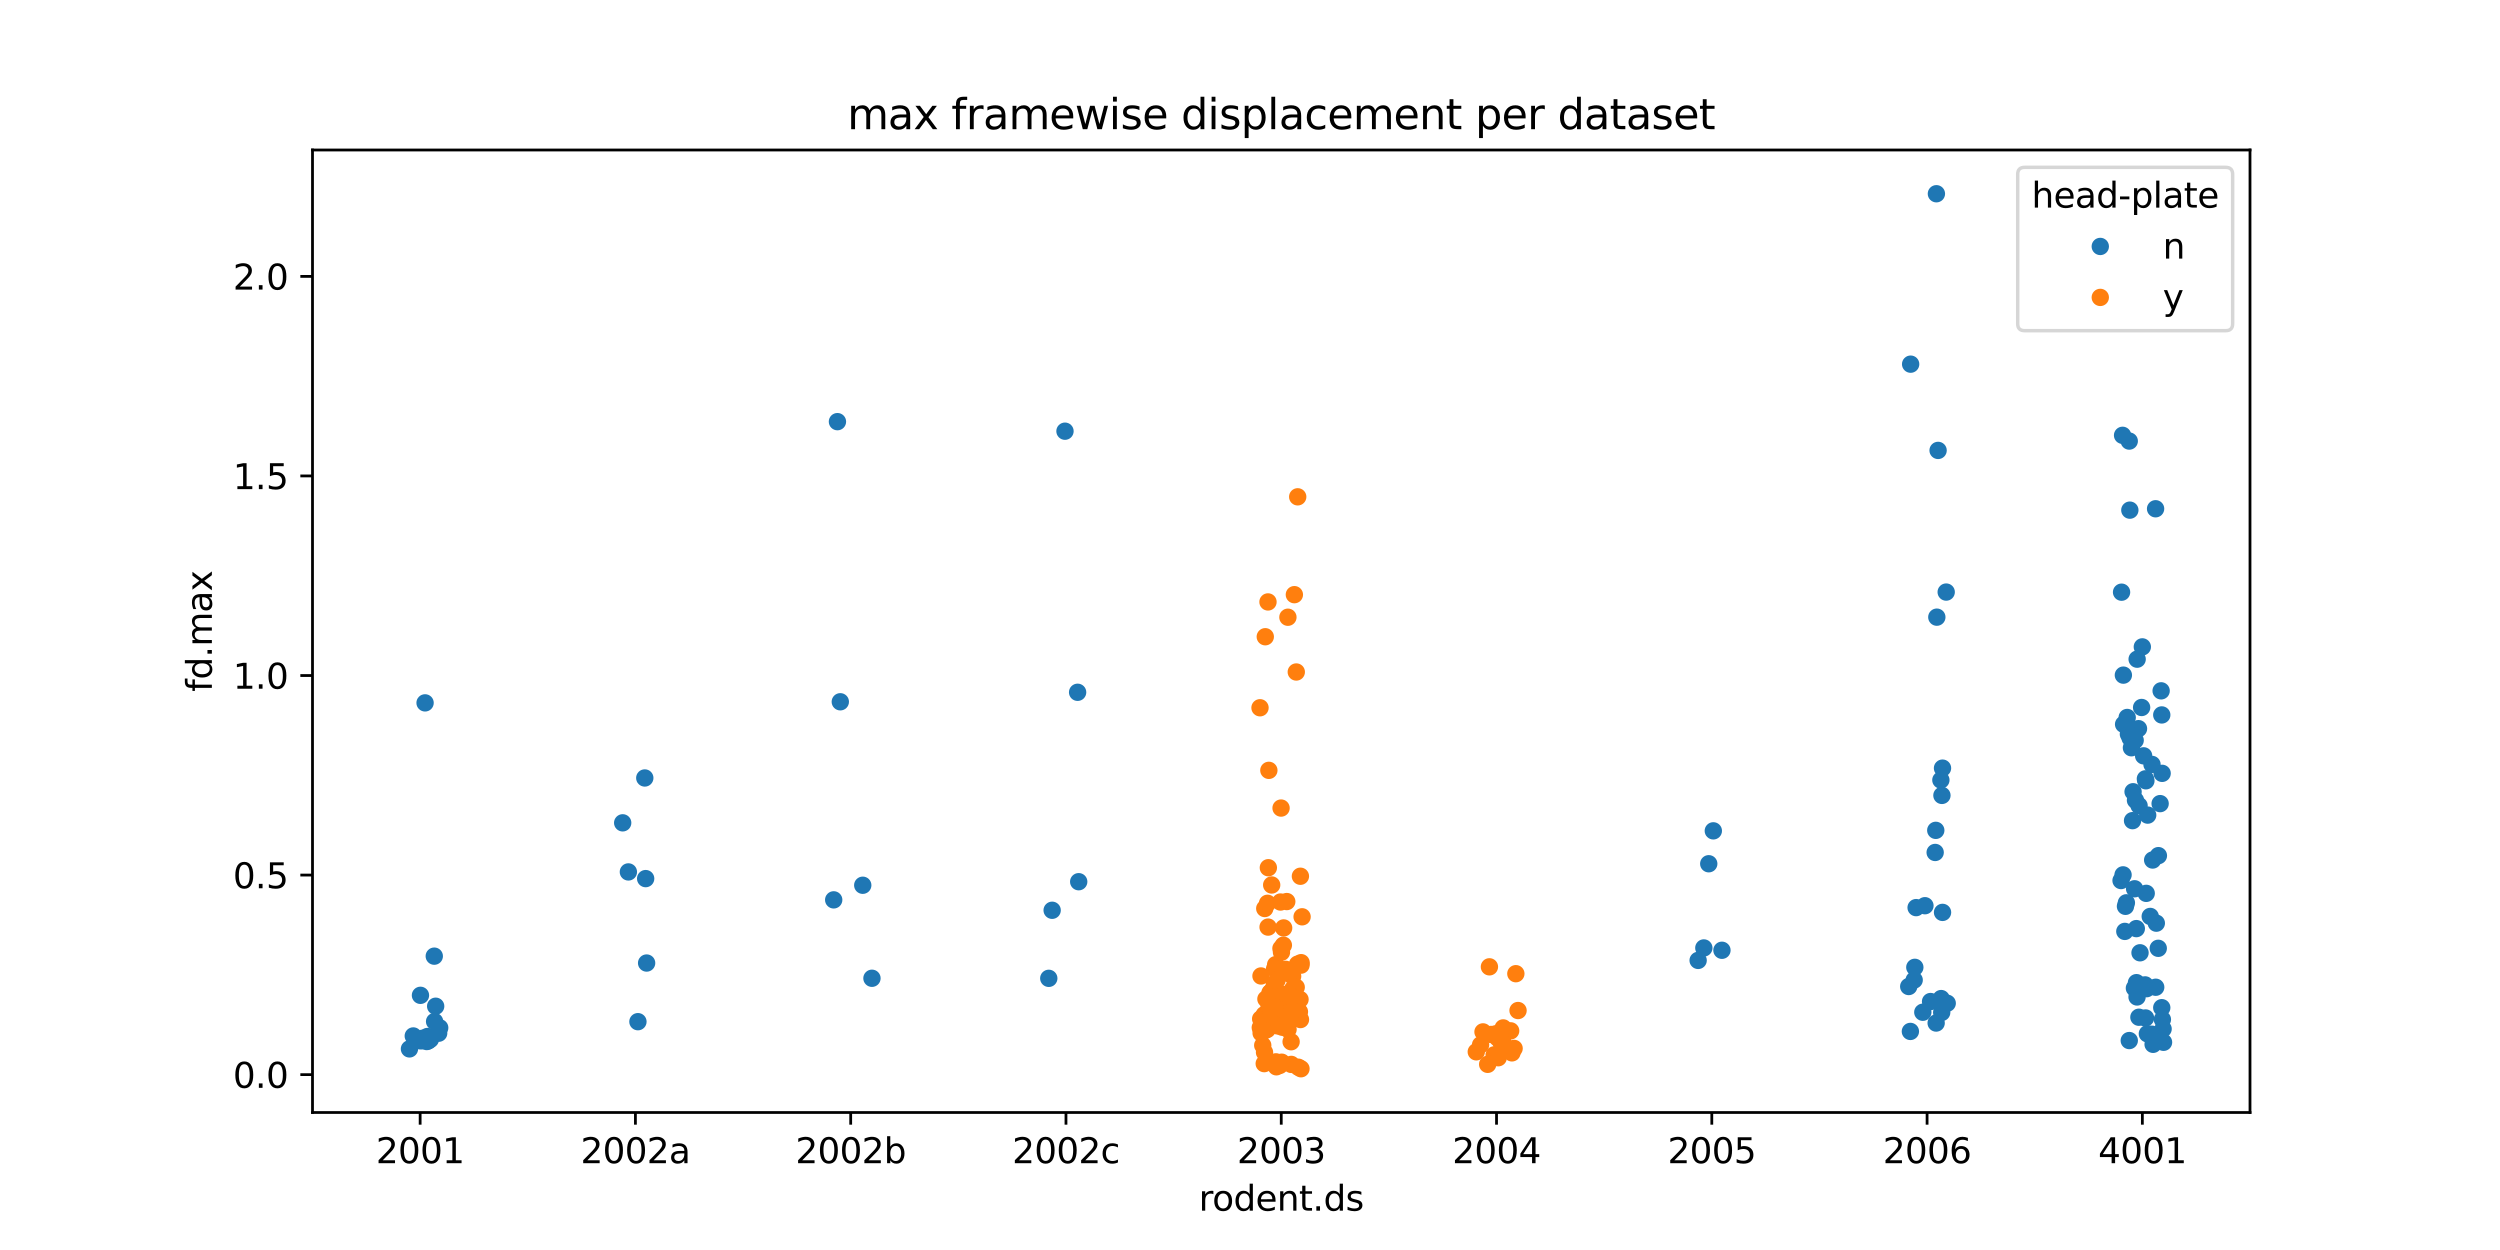 <?xml version="1.0" encoding="utf-8" standalone="no"?>
<!DOCTYPE svg PUBLIC "-//W3C//DTD SVG 1.1//EN"
  "http://www.w3.org/Graphics/SVG/1.1/DTD/svg11.dtd">
<svg xmlns:xlink="http://www.w3.org/1999/xlink" width="720pt" height="360pt" viewBox="0 0 720 360" xmlns="http://www.w3.org/2000/svg" version="1.1">
 <defs>
  <style type="text/css">*{stroke-linejoin: round; stroke-linecap: butt}</style>
 </defs>
 <g id="figure_1">
  <g id="patch_1">
   <path d="M 0 360 
L 720 360 
L 720 0 
L 0 0 
z
" style="fill: #ffffff"/>
  </g>
  <g id="axes_1">
   <g id="patch_2">
    <path d="M 90 320.4 
L 648 320.4 
L 648 43.2 
L 90 43.2 
z
" style="fill: #ffffff"/>
   </g>
   <g id="matplotlib.axis_1">
    <g id="xtick_1">
     <g id="line2d_1">
      <defs>
       <path id="m0fae3b06b8" d="M 0 0 
L 0 3.5 
" style="stroke: #000000; stroke-width: 0.8"/>
      </defs>
      <g>
       <use xlink:href="#m0fae3b06b8" x="121" y="320.4" style="stroke: #000000; stroke-width: 0.8"/>
      </g>
     </g>
     <g id="text_1">
      <!-- 2001 -->
      <g transform="translate(108.275 334.998) scale(0.1 -0.1)">
       <defs>
        <path id="DejaVuSans-32" d="M 1228 531 
L 3431 531 
L 3431 0 
L 469 0 
L 469 531 
Q 828 903 1448 1529 
Q 2069 2156 2228 2338 
Q 2531 2678 2651 2914 
Q 2772 3150 2772 3378 
Q 2772 3750 2511 3984 
Q 2250 4219 1831 4219 
Q 1534 4219 1204 4116 
Q 875 4013 500 3803 
L 500 4441 
Q 881 4594 1212 4672 
Q 1544 4750 1819 4750 
Q 2544 4750 2975 4387 
Q 3406 4025 3406 3419 
Q 3406 3131 3298 2873 
Q 3191 2616 2906 2266 
Q 2828 2175 2409 1742 
Q 1991 1309 1228 531 
z
" transform="scale(0.016)"/>
        <path id="DejaVuSans-30" d="M 2034 4250 
Q 1547 4250 1301 3770 
Q 1056 3291 1056 2328 
Q 1056 1369 1301 889 
Q 1547 409 2034 409 
Q 2525 409 2770 889 
Q 3016 1369 3016 2328 
Q 3016 3291 2770 3770 
Q 2525 4250 2034 4250 
z
M 2034 4750 
Q 2819 4750 3233 4129 
Q 3647 3509 3647 2328 
Q 3647 1150 3233 529 
Q 2819 -91 2034 -91 
Q 1250 -91 836 529 
Q 422 1150 422 2328 
Q 422 3509 836 4129 
Q 1250 4750 2034 4750 
z
" transform="scale(0.016)"/>
        <path id="DejaVuSans-31" d="M 794 531 
L 1825 531 
L 1825 4091 
L 703 3866 
L 703 4441 
L 1819 4666 
L 2450 4666 
L 2450 531 
L 3481 531 
L 3481 0 
L 794 0 
L 794 531 
z
" transform="scale(0.016)"/>
       </defs>
       <use xlink:href="#DejaVuSans-32"/>
       <use xlink:href="#DejaVuSans-30" transform="translate(63.623 0)"/>
       <use xlink:href="#DejaVuSans-30" transform="translate(127.246 0)"/>
       <use xlink:href="#DejaVuSans-31" transform="translate(190.869 0)"/>
      </g>
     </g>
    </g>
    <g id="xtick_2">
     <g id="line2d_2">
      <g>
       <use xlink:href="#m0fae3b06b8" x="183" y="320.4" style="stroke: #000000; stroke-width: 0.8"/>
      </g>
     </g>
     <g id="text_2">
      <!-- 2002a -->
      <g transform="translate(167.211 334.998) scale(0.1 -0.1)">
       <defs>
        <path id="DejaVuSans-61" d="M 2194 1759 
Q 1497 1759 1228 1600 
Q 959 1441 959 1056 
Q 959 750 1161 570 
Q 1363 391 1709 391 
Q 2188 391 2477 730 
Q 2766 1069 2766 1631 
L 2766 1759 
L 2194 1759 
z
M 3341 1997 
L 3341 0 
L 2766 0 
L 2766 531 
Q 2569 213 2275 61 
Q 1981 -91 1556 -91 
Q 1019 -91 701 211 
Q 384 513 384 1019 
Q 384 1609 779 1909 
Q 1175 2209 1959 2209 
L 2766 2209 
L 2766 2266 
Q 2766 2663 2505 2880 
Q 2244 3097 1772 3097 
Q 1472 3097 1187 3025 
Q 903 2953 641 2809 
L 641 3341 
Q 956 3463 1253 3523 
Q 1550 3584 1831 3584 
Q 2591 3584 2966 3190 
Q 3341 2797 3341 1997 
z
" transform="scale(0.016)"/>
       </defs>
       <use xlink:href="#DejaVuSans-32"/>
       <use xlink:href="#DejaVuSans-30" transform="translate(63.623 0)"/>
       <use xlink:href="#DejaVuSans-30" transform="translate(127.246 0)"/>
       <use xlink:href="#DejaVuSans-32" transform="translate(190.869 0)"/>
       <use xlink:href="#DejaVuSans-61" transform="translate(254.492 0)"/>
      </g>
     </g>
    </g>
    <g id="xtick_3">
     <g id="line2d_3">
      <g>
       <use xlink:href="#m0fae3b06b8" x="245" y="320.4" style="stroke: #000000; stroke-width: 0.8"/>
      </g>
     </g>
     <g id="text_3">
      <!-- 2002b -->
      <g transform="translate(229.101 334.998) scale(0.1 -0.1)">
       <defs>
        <path id="DejaVuSans-62" d="M 3116 1747 
Q 3116 2381 2855 2742 
Q 2594 3103 2138 3103 
Q 1681 3103 1420 2742 
Q 1159 2381 1159 1747 
Q 1159 1113 1420 752 
Q 1681 391 2138 391 
Q 2594 391 2855 752 
Q 3116 1113 3116 1747 
z
M 1159 2969 
Q 1341 3281 1617 3432 
Q 1894 3584 2278 3584 
Q 2916 3584 3314 3078 
Q 3713 2572 3713 1747 
Q 3713 922 3314 415 
Q 2916 -91 2278 -91 
Q 1894 -91 1617 61 
Q 1341 213 1159 525 
L 1159 0 
L 581 0 
L 581 4863 
L 1159 4863 
L 1159 2969 
z
" transform="scale(0.016)"/>
       </defs>
       <use xlink:href="#DejaVuSans-32"/>
       <use xlink:href="#DejaVuSans-30" transform="translate(63.623 0)"/>
       <use xlink:href="#DejaVuSans-30" transform="translate(127.246 0)"/>
       <use xlink:href="#DejaVuSans-32" transform="translate(190.869 0)"/>
       <use xlink:href="#DejaVuSans-62" transform="translate(254.492 0)"/>
      </g>
     </g>
    </g>
    <g id="xtick_4">
     <g id="line2d_4">
      <g>
       <use xlink:href="#m0fae3b06b8" x="307" y="320.4" style="stroke: #000000; stroke-width: 0.8"/>
      </g>
     </g>
     <g id="text_4">
      <!-- 2002c -->
      <g transform="translate(291.526 334.998) scale(0.1 -0.1)">
       <defs>
        <path id="DejaVuSans-63" d="M 3122 3366 
L 3122 2828 
Q 2878 2963 2633 3030 
Q 2388 3097 2138 3097 
Q 1578 3097 1268 2742 
Q 959 2388 959 1747 
Q 959 1106 1268 751 
Q 1578 397 2138 397 
Q 2388 397 2633 464 
Q 2878 531 3122 666 
L 3122 134 
Q 2881 22 2623 -34 
Q 2366 -91 2075 -91 
Q 1284 -91 818 406 
Q 353 903 353 1747 
Q 353 2603 823 3093 
Q 1294 3584 2113 3584 
Q 2378 3584 2631 3529 
Q 2884 3475 3122 3366 
z
" transform="scale(0.016)"/>
       </defs>
       <use xlink:href="#DejaVuSans-32"/>
       <use xlink:href="#DejaVuSans-30" transform="translate(63.623 0)"/>
       <use xlink:href="#DejaVuSans-30" transform="translate(127.246 0)"/>
       <use xlink:href="#DejaVuSans-32" transform="translate(190.869 0)"/>
       <use xlink:href="#DejaVuSans-63" transform="translate(254.492 0)"/>
      </g>
     </g>
    </g>
    <g id="xtick_5">
     <g id="line2d_5">
      <g>
       <use xlink:href="#m0fae3b06b8" x="369" y="320.4" style="stroke: #000000; stroke-width: 0.8"/>
      </g>
     </g>
     <g id="text_5">
      <!-- 2003 -->
      <g transform="translate(356.275 334.998) scale(0.1 -0.1)">
       <defs>
        <path id="DejaVuSans-33" d="M 2597 2516 
Q 3050 2419 3304 2112 
Q 3559 1806 3559 1356 
Q 3559 666 3084 287 
Q 2609 -91 1734 -91 
Q 1441 -91 1130 -33 
Q 819 25 488 141 
L 488 750 
Q 750 597 1062 519 
Q 1375 441 1716 441 
Q 2309 441 2620 675 
Q 2931 909 2931 1356 
Q 2931 1769 2642 2001 
Q 2353 2234 1838 2234 
L 1294 2234 
L 1294 2753 
L 1863 2753 
Q 2328 2753 2575 2939 
Q 2822 3125 2822 3475 
Q 2822 3834 2567 4026 
Q 2313 4219 1838 4219 
Q 1578 4219 1281 4162 
Q 984 4106 628 3988 
L 628 4550 
Q 988 4650 1302 4700 
Q 1616 4750 1894 4750 
Q 2613 4750 3031 4423 
Q 3450 4097 3450 3541 
Q 3450 3153 3228 2886 
Q 3006 2619 2597 2516 
z
" transform="scale(0.016)"/>
       </defs>
       <use xlink:href="#DejaVuSans-32"/>
       <use xlink:href="#DejaVuSans-30" transform="translate(63.623 0)"/>
       <use xlink:href="#DejaVuSans-30" transform="translate(127.246 0)"/>
       <use xlink:href="#DejaVuSans-33" transform="translate(190.869 0)"/>
      </g>
     </g>
    </g>
    <g id="xtick_6">
     <g id="line2d_6">
      <g>
       <use xlink:href="#m0fae3b06b8" x="431" y="320.4" style="stroke: #000000; stroke-width: 0.8"/>
      </g>
     </g>
     <g id="text_6">
      <!-- 2004 -->
      <g transform="translate(418.275 334.998) scale(0.1 -0.1)">
       <defs>
        <path id="DejaVuSans-34" d="M 2419 4116 
L 825 1625 
L 2419 1625 
L 2419 4116 
z
M 2253 4666 
L 3047 4666 
L 3047 1625 
L 3713 1625 
L 3713 1100 
L 3047 1100 
L 3047 0 
L 2419 0 
L 2419 1100 
L 313 1100 
L 313 1709 
L 2253 4666 
z
" transform="scale(0.016)"/>
       </defs>
       <use xlink:href="#DejaVuSans-32"/>
       <use xlink:href="#DejaVuSans-30" transform="translate(63.623 0)"/>
       <use xlink:href="#DejaVuSans-30" transform="translate(127.246 0)"/>
       <use xlink:href="#DejaVuSans-34" transform="translate(190.869 0)"/>
      </g>
     </g>
    </g>
    <g id="xtick_7">
     <g id="line2d_7">
      <g>
       <use xlink:href="#m0fae3b06b8" x="493" y="320.4" style="stroke: #000000; stroke-width: 0.8"/>
      </g>
     </g>
     <g id="text_7">
      <!-- 2005 -->
      <g transform="translate(480.275 334.998) scale(0.1 -0.1)">
       <defs>
        <path id="DejaVuSans-35" d="M 691 4666 
L 3169 4666 
L 3169 4134 
L 1269 4134 
L 1269 2991 
Q 1406 3038 1543 3061 
Q 1681 3084 1819 3084 
Q 2600 3084 3056 2656 
Q 3513 2228 3513 1497 
Q 3513 744 3044 326 
Q 2575 -91 1722 -91 
Q 1428 -91 1123 -41 
Q 819 9 494 109 
L 494 744 
Q 775 591 1075 516 
Q 1375 441 1709 441 
Q 2250 441 2565 725 
Q 2881 1009 2881 1497 
Q 2881 1984 2565 2268 
Q 2250 2553 1709 2553 
Q 1456 2553 1204 2497 
Q 953 2441 691 2322 
L 691 4666 
z
" transform="scale(0.016)"/>
       </defs>
       <use xlink:href="#DejaVuSans-32"/>
       <use xlink:href="#DejaVuSans-30" transform="translate(63.623 0)"/>
       <use xlink:href="#DejaVuSans-30" transform="translate(127.246 0)"/>
       <use xlink:href="#DejaVuSans-35" transform="translate(190.869 0)"/>
      </g>
     </g>
    </g>
    <g id="xtick_8">
     <g id="line2d_8">
      <g>
       <use xlink:href="#m0fae3b06b8" x="555" y="320.4" style="stroke: #000000; stroke-width: 0.8"/>
      </g>
     </g>
     <g id="text_8">
      <!-- 2006 -->
      <g transform="translate(542.275 334.998) scale(0.1 -0.1)">
       <defs>
        <path id="DejaVuSans-36" d="M 2113 2584 
Q 1688 2584 1439 2293 
Q 1191 2003 1191 1497 
Q 1191 994 1439 701 
Q 1688 409 2113 409 
Q 2538 409 2786 701 
Q 3034 994 3034 1497 
Q 3034 2003 2786 2293 
Q 2538 2584 2113 2584 
z
M 3366 4563 
L 3366 3988 
Q 3128 4100 2886 4159 
Q 2644 4219 2406 4219 
Q 1781 4219 1451 3797 
Q 1122 3375 1075 2522 
Q 1259 2794 1537 2939 
Q 1816 3084 2150 3084 
Q 2853 3084 3261 2657 
Q 3669 2231 3669 1497 
Q 3669 778 3244 343 
Q 2819 -91 2113 -91 
Q 1303 -91 875 529 
Q 447 1150 447 2328 
Q 447 3434 972 4092 
Q 1497 4750 2381 4750 
Q 2619 4750 2861 4703 
Q 3103 4656 3366 4563 
z
" transform="scale(0.016)"/>
       </defs>
       <use xlink:href="#DejaVuSans-32"/>
       <use xlink:href="#DejaVuSans-30" transform="translate(63.623 0)"/>
       <use xlink:href="#DejaVuSans-30" transform="translate(127.246 0)"/>
       <use xlink:href="#DejaVuSans-36" transform="translate(190.869 0)"/>
      </g>
     </g>
    </g>
    <g id="xtick_9">
     <g id="line2d_9">
      <g>
       <use xlink:href="#m0fae3b06b8" x="617" y="320.4" style="stroke: #000000; stroke-width: 0.8"/>
      </g>
     </g>
     <g id="text_9">
      <!-- 4001 -->
      <g transform="translate(604.275 334.998) scale(0.1 -0.1)">
       <use xlink:href="#DejaVuSans-34"/>
       <use xlink:href="#DejaVuSans-30" transform="translate(63.623 0)"/>
       <use xlink:href="#DejaVuSans-30" transform="translate(127.246 0)"/>
       <use xlink:href="#DejaVuSans-31" transform="translate(190.869 0)"/>
      </g>
     </g>
    </g>
    <g id="text_10">
     <!-- rodent.ds -->
     <g transform="translate(345.25 348.677) scale(0.1 -0.1)">
      <defs>
       <path id="DejaVuSans-72" d="M 2631 2963 
Q 2534 3019 2420 3045 
Q 2306 3072 2169 3072 
Q 1681 3072 1420 2755 
Q 1159 2438 1159 1844 
L 1159 0 
L 581 0 
L 581 3500 
L 1159 3500 
L 1159 2956 
Q 1341 3275 1631 3429 
Q 1922 3584 2338 3584 
Q 2397 3584 2469 3576 
Q 2541 3569 2628 3553 
L 2631 2963 
z
" transform="scale(0.016)"/>
       <path id="DejaVuSans-6f" d="M 1959 3097 
Q 1497 3097 1228 2736 
Q 959 2375 959 1747 
Q 959 1119 1226 758 
Q 1494 397 1959 397 
Q 2419 397 2687 759 
Q 2956 1122 2956 1747 
Q 2956 2369 2687 2733 
Q 2419 3097 1959 3097 
z
M 1959 3584 
Q 2709 3584 3137 3096 
Q 3566 2609 3566 1747 
Q 3566 888 3137 398 
Q 2709 -91 1959 -91 
Q 1206 -91 779 398 
Q 353 888 353 1747 
Q 353 2609 779 3096 
Q 1206 3584 1959 3584 
z
" transform="scale(0.016)"/>
       <path id="DejaVuSans-64" d="M 2906 2969 
L 2906 4863 
L 3481 4863 
L 3481 0 
L 2906 0 
L 2906 525 
Q 2725 213 2448 61 
Q 2172 -91 1784 -91 
Q 1150 -91 751 415 
Q 353 922 353 1747 
Q 353 2572 751 3078 
Q 1150 3584 1784 3584 
Q 2172 3584 2448 3432 
Q 2725 3281 2906 2969 
z
M 947 1747 
Q 947 1113 1208 752 
Q 1469 391 1925 391 
Q 2381 391 2643 752 
Q 2906 1113 2906 1747 
Q 2906 2381 2643 2742 
Q 2381 3103 1925 3103 
Q 1469 3103 1208 2742 
Q 947 2381 947 1747 
z
" transform="scale(0.016)"/>
       <path id="DejaVuSans-65" d="M 3597 1894 
L 3597 1613 
L 953 1613 
Q 991 1019 1311 708 
Q 1631 397 2203 397 
Q 2534 397 2845 478 
Q 3156 559 3463 722 
L 3463 178 
Q 3153 47 2828 -22 
Q 2503 -91 2169 -91 
Q 1331 -91 842 396 
Q 353 884 353 1716 
Q 353 2575 817 3079 
Q 1281 3584 2069 3584 
Q 2775 3584 3186 3129 
Q 3597 2675 3597 1894 
z
M 3022 2063 
Q 3016 2534 2758 2815 
Q 2500 3097 2075 3097 
Q 1594 3097 1305 2825 
Q 1016 2553 972 2059 
L 3022 2063 
z
" transform="scale(0.016)"/>
       <path id="DejaVuSans-6e" d="M 3513 2113 
L 3513 0 
L 2938 0 
L 2938 2094 
Q 2938 2591 2744 2837 
Q 2550 3084 2163 3084 
Q 1697 3084 1428 2787 
Q 1159 2491 1159 1978 
L 1159 0 
L 581 0 
L 581 3500 
L 1159 3500 
L 1159 2956 
Q 1366 3272 1645 3428 
Q 1925 3584 2291 3584 
Q 2894 3584 3203 3211 
Q 3513 2838 3513 2113 
z
" transform="scale(0.016)"/>
       <path id="DejaVuSans-74" d="M 1172 4494 
L 1172 3500 
L 2356 3500 
L 2356 3053 
L 1172 3053 
L 1172 1153 
Q 1172 725 1289 603 
Q 1406 481 1766 481 
L 2356 481 
L 2356 0 
L 1766 0 
Q 1100 0 847 248 
Q 594 497 594 1153 
L 594 3053 
L 172 3053 
L 172 3500 
L 594 3500 
L 594 4494 
L 1172 4494 
z
" transform="scale(0.016)"/>
       <path id="DejaVuSans-2e" d="M 684 794 
L 1344 794 
L 1344 0 
L 684 0 
L 684 794 
z
" transform="scale(0.016)"/>
       <path id="DejaVuSans-73" d="M 2834 3397 
L 2834 2853 
Q 2591 2978 2328 3040 
Q 2066 3103 1784 3103 
Q 1356 3103 1142 2972 
Q 928 2841 928 2578 
Q 928 2378 1081 2264 
Q 1234 2150 1697 2047 
L 1894 2003 
Q 2506 1872 2764 1633 
Q 3022 1394 3022 966 
Q 3022 478 2636 193 
Q 2250 -91 1575 -91 
Q 1294 -91 989 -36 
Q 684 19 347 128 
L 347 722 
Q 666 556 975 473 
Q 1284 391 1588 391 
Q 1994 391 2212 530 
Q 2431 669 2431 922 
Q 2431 1156 2273 1281 
Q 2116 1406 1581 1522 
L 1381 1569 
Q 847 1681 609 1914 
Q 372 2147 372 2553 
Q 372 3047 722 3315 
Q 1072 3584 1716 3584 
Q 2034 3584 2315 3537 
Q 2597 3491 2834 3397 
z
" transform="scale(0.016)"/>
      </defs>
      <use xlink:href="#DejaVuSans-72"/>
      <use xlink:href="#DejaVuSans-6f" transform="translate(38.863 0)"/>
      <use xlink:href="#DejaVuSans-64" transform="translate(100.045 0)"/>
      <use xlink:href="#DejaVuSans-65" transform="translate(163.521 0)"/>
      <use xlink:href="#DejaVuSans-6e" transform="translate(225.045 0)"/>
      <use xlink:href="#DejaVuSans-74" transform="translate(288.424 0)"/>
      <use xlink:href="#DejaVuSans-2e" transform="translate(327.633 0)"/>
      <use xlink:href="#DejaVuSans-64" transform="translate(359.42 0)"/>
      <use xlink:href="#DejaVuSans-73" transform="translate(422.896 0)"/>
     </g>
    </g>
   </g>
   <g id="matplotlib.axis_2">
    <g id="ytick_1">
     <g id="line2d_10">
      <defs>
       <path id="ma62ddd9f05" d="M 0 0 
L -3.5 0 
" style="stroke: #000000; stroke-width: 0.8"/>
      </defs>
      <g>
       <use xlink:href="#ma62ddd9f05" x="90" y="309.494" style="stroke: #000000; stroke-width: 0.8"/>
      </g>
     </g>
     <g id="text_11">
      <!-- 0.0 -->
      <g transform="translate(67.097 313.294) scale(0.1 -0.1)">
       <use xlink:href="#DejaVuSans-30"/>
       <use xlink:href="#DejaVuSans-2e" transform="translate(63.623 0)"/>
       <use xlink:href="#DejaVuSans-30" transform="translate(95.41 0)"/>
      </g>
     </g>
    </g>
    <g id="ytick_2">
     <g id="line2d_11">
      <g>
       <use xlink:href="#ma62ddd9f05" x="90" y="252.02" style="stroke: #000000; stroke-width: 0.8"/>
      </g>
     </g>
     <g id="text_12">
      <!-- 0.5 -->
      <g transform="translate(67.097 255.82) scale(0.1 -0.1)">
       <use xlink:href="#DejaVuSans-30"/>
       <use xlink:href="#DejaVuSans-2e" transform="translate(63.623 0)"/>
       <use xlink:href="#DejaVuSans-35" transform="translate(95.41 0)"/>
      </g>
     </g>
    </g>
    <g id="ytick_3">
     <g id="line2d_12">
      <g>
       <use xlink:href="#ma62ddd9f05" x="90" y="194.547" style="stroke: #000000; stroke-width: 0.8"/>
      </g>
     </g>
     <g id="text_13">
      <!-- 1.0 -->
      <g transform="translate(67.097 198.346) scale(0.1 -0.1)">
       <use xlink:href="#DejaVuSans-31"/>
       <use xlink:href="#DejaVuSans-2e" transform="translate(63.623 0)"/>
       <use xlink:href="#DejaVuSans-30" transform="translate(95.41 0)"/>
      </g>
     </g>
    </g>
    <g id="ytick_4">
     <g id="line2d_13">
      <g>
       <use xlink:href="#ma62ddd9f05" x="90" y="137.073" style="stroke: #000000; stroke-width: 0.8"/>
      </g>
     </g>
     <g id="text_14">
      <!-- 1.5 -->
      <g transform="translate(67.097 140.872) scale(0.1 -0.1)">
       <use xlink:href="#DejaVuSans-31"/>
       <use xlink:href="#DejaVuSans-2e" transform="translate(63.623 0)"/>
       <use xlink:href="#DejaVuSans-35" transform="translate(95.41 0)"/>
      </g>
     </g>
    </g>
    <g id="ytick_5">
     <g id="line2d_14">
      <g>
       <use xlink:href="#ma62ddd9f05" x="90" y="79.599" style="stroke: #000000; stroke-width: 0.8"/>
      </g>
     </g>
     <g id="text_15">
      <!-- 2.0 -->
      <g transform="translate(67.097 83.398) scale(0.1 -0.1)">
       <use xlink:href="#DejaVuSans-32"/>
       <use xlink:href="#DejaVuSans-2e" transform="translate(63.623 0)"/>
       <use xlink:href="#DejaVuSans-30" transform="translate(95.41 0)"/>
      </g>
     </g>
    </g>
    <g id="text_16">
     <!-- fd.max -->
     <g transform="translate(61.017 199.217) rotate(-90) scale(0.1 -0.1)">
      <defs>
       <path id="DejaVuSans-66" d="M 2375 4863 
L 2375 4384 
L 1825 4384 
Q 1516 4384 1395 4259 
Q 1275 4134 1275 3809 
L 1275 3500 
L 2222 3500 
L 2222 3053 
L 1275 3053 
L 1275 0 
L 697 0 
L 697 3053 
L 147 3053 
L 147 3500 
L 697 3500 
L 697 3744 
Q 697 4328 969 4595 
Q 1241 4863 1831 4863 
L 2375 4863 
z
" transform="scale(0.016)"/>
       <path id="DejaVuSans-6d" d="M 3328 2828 
Q 3544 3216 3844 3400 
Q 4144 3584 4550 3584 
Q 5097 3584 5394 3201 
Q 5691 2819 5691 2113 
L 5691 0 
L 5113 0 
L 5113 2094 
Q 5113 2597 4934 2840 
Q 4756 3084 4391 3084 
Q 3944 3084 3684 2787 
Q 3425 2491 3425 1978 
L 3425 0 
L 2847 0 
L 2847 2094 
Q 2847 2600 2669 2842 
Q 2491 3084 2119 3084 
Q 1678 3084 1418 2786 
Q 1159 2488 1159 1978 
L 1159 0 
L 581 0 
L 581 3500 
L 1159 3500 
L 1159 2956 
Q 1356 3278 1631 3431 
Q 1906 3584 2284 3584 
Q 2666 3584 2933 3390 
Q 3200 3197 3328 2828 
z
" transform="scale(0.016)"/>
       <path id="DejaVuSans-78" d="M 3513 3500 
L 2247 1797 
L 3578 0 
L 2900 0 
L 1881 1375 
L 863 0 
L 184 0 
L 1544 1831 
L 300 3500 
L 978 3500 
L 1906 2253 
L 2834 3500 
L 3513 3500 
z
" transform="scale(0.016)"/>
      </defs>
      <use xlink:href="#DejaVuSans-66"/>
      <use xlink:href="#DejaVuSans-64" transform="translate(35.205 0)"/>
      <use xlink:href="#DejaVuSans-2e" transform="translate(98.682 0)"/>
      <use xlink:href="#DejaVuSans-6d" transform="translate(130.469 0)"/>
      <use xlink:href="#DejaVuSans-61" transform="translate(227.881 0)"/>
      <use xlink:href="#DejaVuSans-78" transform="translate(289.16 0)"/>
     </g>
    </g>
   </g>
   <g id="patch_3">
    <path d="M 90 320.4 
L 90 43.2 
" style="fill: none; stroke: #000000; stroke-width: 0.8; stroke-linejoin: miter; stroke-linecap: square"/>
   </g>
   <g id="patch_4">
    <path d="M 648 320.4 
L 648 43.2 
" style="fill: none; stroke: #000000; stroke-width: 0.8; stroke-linejoin: miter; stroke-linecap: square"/>
   </g>
   <g id="patch_5">
    <path d="M 90 320.4 
L 648 320.4 
" style="fill: none; stroke: #000000; stroke-width: 0.8; stroke-linejoin: miter; stroke-linecap: square"/>
   </g>
   <g id="patch_6">
    <path d="M 90 43.2 
L 648 43.2 
" style="fill: none; stroke: #000000; stroke-width: 0.8; stroke-linejoin: miter; stroke-linecap: square"/>
   </g>
   <g id="PathCollection_1">
    <defs>
     <path id="C0_0_43b734b2bd" d="M 0 2.5 
C 0.663 2.5 1.299 2.237 1.768 1.768 
C 2.237 1.299 2.5 0.663 2.5 -0 
C 2.5 -0.663 2.237 -1.299 1.768 -1.768 
C 1.299 -2.237 0.663 -2.5 0 -2.5 
C -0.663 -2.5 -1.299 -2.237 -1.768 -1.768 
C -2.237 -1.299 -2.5 -0.663 -2.5 0 
C -2.5 0.663 -2.237 1.299 -1.768 1.768 
C -1.299 2.237 -0.663 2.5 0 2.5 
z
"/>
    </defs>
    <g clip-path="url(#p71541b4f52)">
     <use xlink:href="#C0_0_43b734b2bd" x="121.749" y="299.009" style="fill: #1f77b4"/>
    </g>
    <g clip-path="url(#p71541b4f52)">
     <use xlink:href="#C0_0_43b734b2bd" x="125.472" y="289.796" style="fill: #1f77b4"/>
    </g>
    <g clip-path="url(#p71541b4f52)">
     <use xlink:href="#C0_0_43b734b2bd" x="123.353" y="299.782" style="fill: #1f77b4"/>
    </g>
    <g clip-path="url(#p71541b4f52)">
     <use xlink:href="#C0_0_43b734b2bd" x="126.634" y="296.005" style="fill: #1f77b4"/>
    </g>
    <g clip-path="url(#p71541b4f52)">
     <use xlink:href="#C0_0_43b734b2bd" x="121.093" y="286.655" style="fill: #1f77b4"/>
    </g>
    <g clip-path="url(#p71541b4f52)">
     <use xlink:href="#C0_0_43b734b2bd" x="122.422" y="202.429" style="fill: #1f77b4"/>
    </g>
    <g clip-path="url(#p71541b4f52)">
     <use xlink:href="#C0_0_43b734b2bd" x="125.164" y="294.189" style="fill: #1f77b4"/>
    </g>
    <g clip-path="url(#p71541b4f52)">
     <use xlink:href="#C0_0_43b734b2bd" x="120.459" y="299.68" style="fill: #1f77b4"/>
    </g>
    <g clip-path="url(#p71541b4f52)">
     <use xlink:href="#C0_0_43b734b2bd" x="123.124" y="298.508" style="fill: #1f77b4"/>
    </g>
    <g clip-path="url(#p71541b4f52)">
     <use xlink:href="#C0_0_43b734b2bd" x="125.07" y="275.374" style="fill: #1f77b4"/>
    </g>
    <g clip-path="url(#p71541b4f52)">
     <use xlink:href="#C0_0_43b734b2bd" x="122.893" y="299.961" style="fill: #1f77b4"/>
    </g>
    <g clip-path="url(#p71541b4f52)">
     <use xlink:href="#C0_0_43b734b2bd" x="121.264" y="299.768" style="fill: #1f77b4"/>
    </g>
    <g clip-path="url(#p71541b4f52)">
     <use xlink:href="#C0_0_43b734b2bd" x="126.335" y="297.568" style="fill: #1f77b4"/>
    </g>
    <g clip-path="url(#p71541b4f52)">
     <use xlink:href="#C0_0_43b734b2bd" x="123.947" y="299.342" style="fill: #1f77b4"/>
    </g>
    <g clip-path="url(#p71541b4f52)">
     <use xlink:href="#C0_0_43b734b2bd" x="119.021" y="298.357" style="fill: #1f77b4"/>
    </g>
    <g clip-path="url(#p71541b4f52)">
     <use xlink:href="#C0_0_43b734b2bd" x="117.923" y="302.083" style="fill: #1f77b4"/>
    </g>
   </g>
   <g id="PathCollection_2">
    <defs>
     <path id="C1_0_cf50e353c4" d="M 0 2.5 
C 0.663 2.5 1.299 2.237 1.768 1.768 
C 2.237 1.299 2.5 0.663 2.5 -0 
C 2.5 -0.663 2.237 -1.299 1.768 -1.768 
C 1.299 -2.237 0.663 -2.5 0 -2.5 
C -0.663 -2.5 -1.299 -2.237 -1.768 -1.768 
C -2.237 -1.299 -2.5 -0.663 -2.5 0 
C -2.5 0.663 -2.237 1.299 -1.768 1.768 
C -1.299 2.237 -0.663 2.5 0 2.5 
z
"/>
    </defs>
    <g clip-path="url(#p71541b4f52)">
     <use xlink:href="#C1_0_cf50e353c4" x="179.333" y="236.977" style="fill: #1f77b4"/>
    </g>
    <g clip-path="url(#p71541b4f52)">
     <use xlink:href="#C1_0_cf50e353c4" x="185.949" y="253.04" style="fill: #1f77b4"/>
    </g>
    <g clip-path="url(#p71541b4f52)">
     <use xlink:href="#C1_0_cf50e353c4" x="180.974" y="251.115" style="fill: #1f77b4"/>
    </g>
    <g clip-path="url(#p71541b4f52)">
     <use xlink:href="#C1_0_cf50e353c4" x="185.698" y="224.057" style="fill: #1f77b4"/>
    </g>
    <g clip-path="url(#p71541b4f52)">
     <use xlink:href="#C1_0_cf50e353c4" x="183.724" y="294.245" style="fill: #1f77b4"/>
    </g>
    <g clip-path="url(#p71541b4f52)">
     <use xlink:href="#C1_0_cf50e353c4" x="186.226" y="277.354" style="fill: #1f77b4"/>
    </g>
   </g>
   <g id="PathCollection_3">
    <defs>
     <path id="C2_0_fbca774aab" d="M 0 2.5 
C 0.663 2.5 1.299 2.237 1.768 1.768 
C 2.237 1.299 2.5 0.663 2.5 -0 
C 2.5 -0.663 2.237 -1.299 1.768 -1.768 
C 1.299 -2.237 0.663 -2.5 0 -2.5 
C -0.663 -2.5 -1.299 -2.237 -1.768 -1.768 
C -2.237 -1.299 -2.5 -0.663 -2.5 0 
C -2.5 0.663 -2.237 1.299 -1.768 1.768 
C -1.299 2.237 -0.663 2.5 0 2.5 
z
"/>
    </defs>
    <g clip-path="url(#p71541b4f52)">
     <use xlink:href="#C2_0_fbca774aab" x="240.106" y="259.161" style="fill: #1f77b4"/>
    </g>
    <g clip-path="url(#p71541b4f52)">
     <use xlink:href="#C2_0_fbca774aab" x="241.184" y="121.437" style="fill: #1f77b4"/>
    </g>
    <g clip-path="url(#p71541b4f52)">
     <use xlink:href="#C2_0_fbca774aab" x="251.124" y="281.743" style="fill: #1f77b4"/>
    </g>
    <g clip-path="url(#p71541b4f52)">
     <use xlink:href="#C2_0_fbca774aab" x="248.471" y="254.952" style="fill: #1f77b4"/>
    </g>
    <g clip-path="url(#p71541b4f52)">
     <use xlink:href="#C2_0_fbca774aab" x="242.008" y="202.113" style="fill: #1f77b4"/>
    </g>
   </g>
   <g id="PathCollection_4">
    <defs>
     <path id="C3_0_48eec78f77" d="M 0 2.5 
C 0.663 2.5 1.299 2.237 1.768 1.768 
C 2.237 1.299 2.5 0.663 2.5 -0 
C 2.5 -0.663 2.237 -1.299 1.768 -1.768 
C 1.299 -2.237 0.663 -2.5 0 -2.5 
C -0.663 -2.5 -1.299 -2.237 -1.768 -1.768 
C -2.237 -1.299 -2.5 -0.663 -2.5 0 
C -2.5 0.663 -2.237 1.299 -1.768 1.768 
C -1.299 2.237 -0.663 2.5 0 2.5 
z
"/>
    </defs>
    <g clip-path="url(#p71541b4f52)">
     <use xlink:href="#C3_0_48eec78f77" x="303.02" y="262.16" style="fill: #1f77b4"/>
    </g>
    <g clip-path="url(#p71541b4f52)">
     <use xlink:href="#C3_0_48eec78f77" x="306.716" y="124.184" style="fill: #1f77b4"/>
    </g>
    <g clip-path="url(#p71541b4f52)">
     <use xlink:href="#C3_0_48eec78f77" x="302.048" y="281.761" style="fill: #1f77b4"/>
    </g>
    <g clip-path="url(#p71541b4f52)">
     <use xlink:href="#C3_0_48eec78f77" x="310.667" y="253.933" style="fill: #1f77b4"/>
    </g>
    <g clip-path="url(#p71541b4f52)">
     <use xlink:href="#C3_0_48eec78f77" x="310.353" y="199.38" style="fill: #1f77b4"/>
    </g>
   </g>
   <g id="PathCollection_5">
    <defs>
     <path id="C4_0_2486b7154b" d="M 0 2.5 
C 0.663 2.5 1.299 2.237 1.768 1.768 
C 2.237 1.299 2.5 0.663 2.5 -0 
C 2.5 -0.663 2.237 -1.299 1.768 -1.768 
C 1.299 -2.237 0.663 -2.5 0 -2.5 
C -0.663 -2.5 -1.299 -2.237 -1.768 -1.768 
C -2.237 -1.299 -2.5 -0.663 -2.5 0 
C -2.5 0.663 -2.237 1.299 -1.768 1.768 
C -1.299 2.237 -0.663 2.5 0 2.5 
z
"/>
    </defs>
    <g clip-path="url(#p71541b4f52)">
     <use xlink:href="#C4_0_2486b7154b" x="369.067" y="274.245" style="fill: #ff7f0e"/>
    </g>
    <g clip-path="url(#p71541b4f52)">
     <use xlink:href="#C4_0_2486b7154b" x="374.691" y="277.958" style="fill: #ff7f0e"/>
    </g>
    <g clip-path="url(#p71541b4f52)">
     <use xlink:href="#C4_0_2486b7154b" x="367.005" y="283.466" style="fill: #ff7f0e"/>
    </g>
    <g clip-path="url(#p71541b4f52)">
     <use xlink:href="#C4_0_2486b7154b" x="372.279" y="281.167" style="fill: #ff7f0e"/>
    </g>
    <g clip-path="url(#p71541b4f52)">
     <use xlink:href="#C4_0_2486b7154b" x="368.461" y="280.855" style="fill: #ff7f0e"/>
    </g>
    <g clip-path="url(#p71541b4f52)">
     <use xlink:href="#C4_0_2486b7154b" x="369.857" y="286.413" style="fill: #ff7f0e"/>
    </g>
    <g clip-path="url(#p71541b4f52)">
     <use xlink:href="#C4_0_2486b7154b" x="374.517" y="252.357" style="fill: #ff7f0e"/>
    </g>
    <g clip-path="url(#p71541b4f52)">
     <use xlink:href="#C4_0_2486b7154b" x="367.387" y="277.826" style="fill: #ff7f0e"/>
    </g>
    <g clip-path="url(#p71541b4f52)">
     <use xlink:href="#C4_0_2486b7154b" x="364.249" y="261.654" style="fill: #ff7f0e"/>
    </g>
    <g clip-path="url(#p71541b4f52)">
     <use xlink:href="#C4_0_2486b7154b" x="369.692" y="267.247" style="fill: #ff7f0e"/>
    </g>
    <g clip-path="url(#p71541b4f52)">
     <use xlink:href="#C4_0_2486b7154b" x="370.317" y="279.172" style="fill: #ff7f0e"/>
    </g>
    <g clip-path="url(#p71541b4f52)">
     <use xlink:href="#C4_0_2486b7154b" x="366.243" y="254.876" style="fill: #ff7f0e"/>
    </g>
    <g clip-path="url(#p71541b4f52)">
     <use xlink:href="#C4_0_2486b7154b" x="375.004" y="264.04" style="fill: #ff7f0e"/>
    </g>
    <g clip-path="url(#p71541b4f52)">
     <use xlink:href="#C4_0_2486b7154b" x="368.912" y="273.152" style="fill: #ff7f0e"/>
    </g>
    <g clip-path="url(#p71541b4f52)">
     <use xlink:href="#C4_0_2486b7154b" x="368.27" y="292.722" style="fill: #ff7f0e"/>
    </g>
    <g clip-path="url(#p71541b4f52)">
     <use xlink:href="#C4_0_2486b7154b" x="371.973" y="290.907" style="fill: #ff7f0e"/>
    </g>
    <g clip-path="url(#p71541b4f52)">
     <use xlink:href="#C4_0_2486b7154b" x="367.937" y="295.457" style="fill: #ff7f0e"/>
    </g>
    <g clip-path="url(#p71541b4f52)">
     <use xlink:href="#C4_0_2486b7154b" x="374.236" y="291.393" style="fill: #ff7f0e"/>
    </g>
    <g clip-path="url(#p71541b4f52)">
     <use xlink:href="#C4_0_2486b7154b" x="368.62" y="288.429" style="fill: #ff7f0e"/>
    </g>
    <g clip-path="url(#p71541b4f52)">
     <use xlink:href="#C4_0_2486b7154b" x="365.233" y="295.054" style="fill: #ff7f0e"/>
    </g>
    <g clip-path="url(#p71541b4f52)">
     <use xlink:href="#C4_0_2486b7154b" x="374.538" y="293.631" style="fill: #ff7f0e"/>
    </g>
    <g clip-path="url(#p71541b4f52)">
     <use xlink:href="#C4_0_2486b7154b" x="365.954" y="293.734" style="fill: #ff7f0e"/>
    </g>
    <g clip-path="url(#p71541b4f52)">
     <use xlink:href="#C4_0_2486b7154b" x="364.095" y="292.236" style="fill: #ff7f0e"/>
    </g>
    <g clip-path="url(#p71541b4f52)">
     <use xlink:href="#C4_0_2486b7154b" x="371.843" y="300.023" style="fill: #ff7f0e"/>
    </g>
    <g clip-path="url(#p71541b4f52)">
     <use xlink:href="#C4_0_2486b7154b" x="365.868" y="292.174" style="fill: #ff7f0e"/>
    </g>
    <g clip-path="url(#p71541b4f52)">
     <use xlink:href="#C4_0_2486b7154b" x="373.7" y="277.676" style="fill: #ff7f0e"/>
    </g>
    <g clip-path="url(#p71541b4f52)">
     <use xlink:href="#C4_0_2486b7154b" x="367.198" y="294.432" style="fill: #ff7f0e"/>
    </g>
    <g clip-path="url(#p71541b4f52)">
     <use xlink:href="#C4_0_2486b7154b" x="369.508" y="295.657" style="fill: #ff7f0e"/>
    </g>
    <g clip-path="url(#p71541b4f52)">
     <use xlink:href="#C4_0_2486b7154b" x="372.364" y="284.763" style="fill: #ff7f0e"/>
    </g>
    <g clip-path="url(#p71541b4f52)">
     <use xlink:href="#C4_0_2486b7154b" x="367.076" y="279.042" style="fill: #ff7f0e"/>
    </g>
    <g clip-path="url(#p71541b4f52)">
     <use xlink:href="#C4_0_2486b7154b" x="366.755" y="292.522" style="fill: #ff7f0e"/>
    </g>
    <g clip-path="url(#p71541b4f52)">
     <use xlink:href="#C4_0_2486b7154b" x="363.068" y="293.441" style="fill: #ff7f0e"/>
    </g>
    <g clip-path="url(#p71541b4f52)">
     <use xlink:href="#C4_0_2486b7154b" x="369.895" y="288.865" style="fill: #ff7f0e"/>
    </g>
    <g clip-path="url(#p71541b4f52)">
     <use xlink:href="#C4_0_2486b7154b" x="365.497" y="289.682" style="fill: #ff7f0e"/>
    </g>
    <g clip-path="url(#p71541b4f52)">
     <use xlink:href="#C4_0_2486b7154b" x="363.668" y="301.058" style="fill: #ff7f0e"/>
    </g>
    <g clip-path="url(#p71541b4f52)">
     <use xlink:href="#C4_0_2486b7154b" x="369.305" y="293.794" style="fill: #ff7f0e"/>
    </g>
    <g clip-path="url(#p71541b4f52)">
     <use xlink:href="#C4_0_2486b7154b" x="365.672" y="291.942" style="fill: #ff7f0e"/>
    </g>
    <g clip-path="url(#p71541b4f52)">
     <use xlink:href="#C4_0_2486b7154b" x="364.183" y="303.082" style="fill: #ff7f0e"/>
    </g>
    <g clip-path="url(#p71541b4f52)">
     <use xlink:href="#C4_0_2486b7154b" x="365.868" y="295.5" style="fill: #ff7f0e"/>
    </g>
    <g clip-path="url(#p71541b4f52)">
     <use xlink:href="#C4_0_2486b7154b" x="365.431" y="221.861" style="fill: #ff7f0e"/>
    </g>
    <g clip-path="url(#p71541b4f52)">
     <use xlink:href="#C4_0_2486b7154b" x="362.883" y="203.836" style="fill: #ff7f0e"/>
    </g>
    <g clip-path="url(#p71541b4f52)">
     <use xlink:href="#C4_0_2486b7154b" x="373.33" y="193.536" style="fill: #ff7f0e"/>
    </g>
    <g clip-path="url(#p71541b4f52)">
     <use xlink:href="#C4_0_2486b7154b" x="370.917" y="177.763" style="fill: #ff7f0e"/>
    </g>
    <g clip-path="url(#p71541b4f52)">
     <use xlink:href="#C4_0_2486b7154b" x="371.879" y="306.547" style="fill: #ff7f0e"/>
    </g>
    <g clip-path="url(#p71541b4f52)">
     <use xlink:href="#C4_0_2486b7154b" x="367.596" y="307.24" style="fill: #ff7f0e"/>
    </g>
    <g clip-path="url(#p71541b4f52)">
     <use xlink:href="#C4_0_2486b7154b" x="374.682" y="307.8" style="fill: #ff7f0e"/>
    </g>
    <g clip-path="url(#p71541b4f52)">
     <use xlink:href="#C4_0_2486b7154b" x="373.919" y="307.356" style="fill: #ff7f0e"/>
    </g>
    <g clip-path="url(#p71541b4f52)">
     <use xlink:href="#C4_0_2486b7154b" x="368.577" y="306.839" style="fill: #ff7f0e"/>
    </g>
    <g clip-path="url(#p71541b4f52)">
     <use xlink:href="#C4_0_2486b7154b" x="369.133" y="305.917" style="fill: #ff7f0e"/>
    </g>
    <g clip-path="url(#p71541b4f52)">
     <use xlink:href="#C4_0_2486b7154b" x="367.462" y="305.812" style="fill: #ff7f0e"/>
    </g>
    <g clip-path="url(#p71541b4f52)">
     <use xlink:href="#C4_0_2486b7154b" x="364.097" y="306.326" style="fill: #ff7f0e"/>
    </g>
    <g clip-path="url(#p71541b4f52)">
     <use xlink:href="#C4_0_2486b7154b" x="367.921" y="306.797" style="fill: #ff7f0e"/>
    </g>
    <g clip-path="url(#p71541b4f52)">
     <use xlink:href="#C4_0_2486b7154b" x="365.049" y="260.147" style="fill: #ff7f0e"/>
    </g>
    <g clip-path="url(#p71541b4f52)">
     <use xlink:href="#C4_0_2486b7154b" x="373.74" y="143.086" style="fill: #ff7f0e"/>
    </g>
    <g clip-path="url(#p71541b4f52)">
     <use xlink:href="#C4_0_2486b7154b" x="365.182" y="173.358" style="fill: #ff7f0e"/>
    </g>
    <g clip-path="url(#p71541b4f52)">
     <use xlink:href="#C4_0_2486b7154b" x="372.778" y="171.265" style="fill: #ff7f0e"/>
    </g>
    <g clip-path="url(#p71541b4f52)">
     <use xlink:href="#C4_0_2486b7154b" x="364.4" y="183.381" style="fill: #ff7f0e"/>
    </g>
    <g clip-path="url(#p71541b4f52)">
     <use xlink:href="#C4_0_2486b7154b" x="365.286" y="249.903" style="fill: #ff7f0e"/>
    </g>
    <g clip-path="url(#p71541b4f52)">
     <use xlink:href="#C4_0_2486b7154b" x="368.947" y="232.722" style="fill: #ff7f0e"/>
    </g>
    <g clip-path="url(#p71541b4f52)">
     <use xlink:href="#C4_0_2486b7154b" x="370.59" y="259.649" style="fill: #ff7f0e"/>
    </g>
    <g clip-path="url(#p71541b4f52)">
     <use xlink:href="#C4_0_2486b7154b" x="368.786" y="259.784" style="fill: #ff7f0e"/>
    </g>
    <g clip-path="url(#p71541b4f52)">
     <use xlink:href="#C4_0_2486b7154b" x="373.208" y="292.623" style="fill: #ff7f0e"/>
    </g>
    <g clip-path="url(#p71541b4f52)">
     <use xlink:href="#C4_0_2486b7154b" x="363.163" y="281.078" style="fill: #ff7f0e"/>
    </g>
    <g clip-path="url(#p71541b4f52)">
     <use xlink:href="#C4_0_2486b7154b" x="372.449" y="291.305" style="fill: #ff7f0e"/>
    </g>
    <g clip-path="url(#p71541b4f52)">
     <use xlink:href="#C4_0_2486b7154b" x="367.267" y="291.202" style="fill: #ff7f0e"/>
    </g>
    <g clip-path="url(#p71541b4f52)">
     <use xlink:href="#C4_0_2486b7154b" x="364.583" y="287.72" style="fill: #ff7f0e"/>
    </g>
    <g clip-path="url(#p71541b4f52)">
     <use xlink:href="#C4_0_2486b7154b" x="369.062" y="291.664" style="fill: #ff7f0e"/>
    </g>
    <g clip-path="url(#p71541b4f52)">
     <use xlink:href="#C4_0_2486b7154b" x="369.287" y="295.836" style="fill: #ff7f0e"/>
    </g>
    <g clip-path="url(#p71541b4f52)">
     <use xlink:href="#C4_0_2486b7154b" x="366.284" y="295.3" style="fill: #ff7f0e"/>
    </g>
    <g clip-path="url(#p71541b4f52)">
     <use xlink:href="#C4_0_2486b7154b" x="364.95" y="296.496" style="fill: #ff7f0e"/>
    </g>
    <g clip-path="url(#p71541b4f52)">
     <use xlink:href="#C4_0_2486b7154b" x="369.61" y="272.22" style="fill: #ff7f0e"/>
    </g>
    <g clip-path="url(#p71541b4f52)">
     <use xlink:href="#C4_0_2486b7154b" x="374.72" y="277.247" style="fill: #ff7f0e"/>
    </g>
    <g clip-path="url(#p71541b4f52)">
     <use xlink:href="#C4_0_2486b7154b" x="370.544" y="292.996" style="fill: #ff7f0e"/>
    </g>
    <g clip-path="url(#p71541b4f52)">
     <use xlink:href="#C4_0_2486b7154b" x="373.307" y="284.336" style="fill: #ff7f0e"/>
    </g>
    <g clip-path="url(#p71541b4f52)">
     <use xlink:href="#C4_0_2486b7154b" x="362.962" y="295.945" style="fill: #ff7f0e"/>
    </g>
    <g clip-path="url(#p71541b4f52)">
     <use xlink:href="#C4_0_2486b7154b" x="365.532" y="293.17" style="fill: #ff7f0e"/>
    </g>
    <g clip-path="url(#p71541b4f52)">
     <use xlink:href="#C4_0_2486b7154b" x="370.455" y="293.29" style="fill: #ff7f0e"/>
    </g>
    <g clip-path="url(#p71541b4f52)">
     <use xlink:href="#C4_0_2486b7154b" x="370.408" y="291.614" style="fill: #ff7f0e"/>
    </g>
    <g clip-path="url(#p71541b4f52)">
     <use xlink:href="#C4_0_2486b7154b" x="367.222" y="293.685" style="fill: #ff7f0e"/>
    </g>
    <g clip-path="url(#p71541b4f52)">
     <use xlink:href="#C4_0_2486b7154b" x="369.162" y="290.793" style="fill: #ff7f0e"/>
    </g>
    <g clip-path="url(#p71541b4f52)">
     <use xlink:href="#C4_0_2486b7154b" x="372.065" y="286.752" style="fill: #ff7f0e"/>
    </g>
    <g clip-path="url(#p71541b4f52)">
     <use xlink:href="#C4_0_2486b7154b" x="369.937" y="280.138" style="fill: #ff7f0e"/>
    </g>
    <g clip-path="url(#p71541b4f52)">
     <use xlink:href="#C4_0_2486b7154b" x="374.407" y="287.838" style="fill: #ff7f0e"/>
    </g>
    <g clip-path="url(#p71541b4f52)">
     <use xlink:href="#C4_0_2486b7154b" x="371.592" y="279.822" style="fill: #ff7f0e"/>
    </g>
    <g clip-path="url(#p71541b4f52)">
     <use xlink:href="#C4_0_2486b7154b" x="367.444" y="290.31" style="fill: #ff7f0e"/>
    </g>
    <g clip-path="url(#p71541b4f52)">
     <use xlink:href="#C4_0_2486b7154b" x="371.029" y="286.221" style="fill: #ff7f0e"/>
    </g>
    <g clip-path="url(#p71541b4f52)">
     <use xlink:href="#C4_0_2486b7154b" x="365.757" y="285.916" style="fill: #ff7f0e"/>
    </g>
    <g clip-path="url(#p71541b4f52)">
     <use xlink:href="#C4_0_2486b7154b" x="369.788" y="293.739" style="fill: #ff7f0e"/>
    </g>
    <g clip-path="url(#p71541b4f52)">
     <use xlink:href="#C4_0_2486b7154b" x="366.094" y="285.622" style="fill: #ff7f0e"/>
    </g>
    <g clip-path="url(#p71541b4f52)">
     <use xlink:href="#C4_0_2486b7154b" x="365.205" y="267.002" style="fill: #ff7f0e"/>
    </g>
    <g clip-path="url(#p71541b4f52)">
     <use xlink:href="#C4_0_2486b7154b" x="367.767" y="282.35" style="fill: #ff7f0e"/>
    </g>
    <g clip-path="url(#p71541b4f52)">
     <use xlink:href="#C4_0_2486b7154b" x="372.246" y="290.813" style="fill: #ff7f0e"/>
    </g>
    <g clip-path="url(#p71541b4f52)">
     <use xlink:href="#C4_0_2486b7154b" x="370.958" y="296.468" style="fill: #ff7f0e"/>
    </g>
    <g clip-path="url(#p71541b4f52)">
     <use xlink:href="#C4_0_2486b7154b" x="368.129" y="292.661" style="fill: #ff7f0e"/>
    </g>
    <g clip-path="url(#p71541b4f52)">
     <use xlink:href="#C4_0_2486b7154b" x="366.954" y="295.233" style="fill: #ff7f0e"/>
    </g>
    <g clip-path="url(#p71541b4f52)">
     <use xlink:href="#C4_0_2486b7154b" x="363.203" y="297.52" style="fill: #ff7f0e"/>
    </g>
    <g clip-path="url(#p71541b4f52)">
     <use xlink:href="#C4_0_2486b7154b" x="364.171" y="296.865" style="fill: #ff7f0e"/>
    </g>
   </g>
   <g id="PathCollection_6">
    <defs>
     <path id="C5_0_30698689c7" d="M 0 2.5 
C 0.663 2.5 1.299 2.237 1.768 1.768 
C 2.237 1.299 2.5 0.663 2.5 -0 
C 2.5 -0.663 2.237 -1.299 1.768 -1.768 
C 1.299 -2.237 0.663 -2.5 0 -2.5 
C -0.663 -2.5 -1.299 -2.237 -1.768 -1.768 
C -2.237 -1.299 -2.5 -0.663 -2.5 0 
C -2.5 0.663 -2.237 1.299 -1.768 1.768 
C -1.299 2.237 -0.663 2.5 0 2.5 
z
"/>
    </defs>
    <g clip-path="url(#p71541b4f52)">
     <use xlink:href="#C5_0_30698689c7" x="430.318" y="303.809" style="fill: #ff7f0e"/>
    </g>
    <g clip-path="url(#p71541b4f52)">
     <use xlink:href="#C5_0_30698689c7" x="435.436" y="303.224" style="fill: #ff7f0e"/>
    </g>
    <g clip-path="url(#p71541b4f52)">
     <use xlink:href="#C5_0_30698689c7" x="437.197" y="291.033" style="fill: #ff7f0e"/>
    </g>
    <g clip-path="url(#p71541b4f52)">
     <use xlink:href="#C5_0_30698689c7" x="431.493" y="304.63" style="fill: #ff7f0e"/>
    </g>
    <g clip-path="url(#p71541b4f52)">
     <use xlink:href="#C5_0_30698689c7" x="430.848" y="297.721" style="fill: #ff7f0e"/>
    </g>
    <g clip-path="url(#p71541b4f52)">
     <use xlink:href="#C5_0_30698689c7" x="436.063" y="301.946" style="fill: #ff7f0e"/>
    </g>
    <g clip-path="url(#p71541b4f52)">
     <use xlink:href="#C5_0_30698689c7" x="431.37" y="299.001" style="fill: #ff7f0e"/>
    </g>
    <g clip-path="url(#p71541b4f52)">
     <use xlink:href="#C5_0_30698689c7" x="432.434" y="300.549" style="fill: #ff7f0e"/>
    </g>
    <g clip-path="url(#p71541b4f52)">
     <use xlink:href="#C5_0_30698689c7" x="426.409" y="300.918" style="fill: #ff7f0e"/>
    </g>
    <g clip-path="url(#p71541b4f52)">
     <use xlink:href="#C5_0_30698689c7" x="427.103" y="297.185" style="fill: #ff7f0e"/>
    </g>
    <g clip-path="url(#p71541b4f52)">
     <use xlink:href="#C5_0_30698689c7" x="436.564" y="280.425" style="fill: #ff7f0e"/>
    </g>
    <g clip-path="url(#p71541b4f52)">
     <use xlink:href="#C5_0_30698689c7" x="435.07" y="296.883" style="fill: #ff7f0e"/>
    </g>
    <g clip-path="url(#p71541b4f52)">
     <use xlink:href="#C5_0_30698689c7" x="428.953" y="278.447" style="fill: #ff7f0e"/>
    </g>
    <g clip-path="url(#p71541b4f52)">
     <use xlink:href="#C5_0_30698689c7" x="429.407" y="297.925" style="fill: #ff7f0e"/>
    </g>
    <g clip-path="url(#p71541b4f52)">
     <use xlink:href="#C5_0_30698689c7" x="430.643" y="298.239" style="fill: #ff7f0e"/>
    </g>
    <g clip-path="url(#p71541b4f52)">
     <use xlink:href="#C5_0_30698689c7" x="428.451" y="306.529" style="fill: #ff7f0e"/>
    </g>
    <g clip-path="url(#p71541b4f52)">
     <use xlink:href="#C5_0_30698689c7" x="432.837" y="300.175" style="fill: #ff7f0e"/>
    </g>
    <g clip-path="url(#p71541b4f52)">
     <use xlink:href="#C5_0_30698689c7" x="425.167" y="302.926" style="fill: #ff7f0e"/>
    </g>
    <g clip-path="url(#p71541b4f52)">
     <use xlink:href="#C5_0_30698689c7" x="432.92" y="296.041" style="fill: #ff7f0e"/>
    </g>
   </g>
   <g id="PathCollection_7">
    <defs>
     <path id="C6_0_49b23e6410" d="M 0 2.5 
C 0.663 2.5 1.299 2.237 1.768 1.768 
C 2.237 1.299 2.5 0.663 2.5 -0 
C 2.5 -0.663 2.237 -1.299 1.768 -1.768 
C 1.299 -2.237 0.663 -2.5 0 -2.5 
C -0.663 -2.5 -1.299 -2.237 -1.768 -1.768 
C -2.237 -1.299 -2.5 -0.663 -2.5 0 
C -2.5 0.663 -2.237 1.299 -1.768 1.768 
C -1.299 2.237 -0.663 2.5 0 2.5 
z
"/>
    </defs>
    <g clip-path="url(#p71541b4f52)">
     <use xlink:href="#C6_0_49b23e6410" x="495.921" y="273.68" style="fill: #1f77b4"/>
    </g>
    <g clip-path="url(#p71541b4f52)">
     <use xlink:href="#C6_0_49b23e6410" x="490.704" y="273.011" style="fill: #1f77b4"/>
    </g>
    <g clip-path="url(#p71541b4f52)">
     <use xlink:href="#C6_0_49b23e6410" x="492.119" y="248.761" style="fill: #1f77b4"/>
    </g>
    <g clip-path="url(#p71541b4f52)">
     <use xlink:href="#C6_0_49b23e6410" x="489.064" y="276.598" style="fill: #1f77b4"/>
    </g>
    <g clip-path="url(#p71541b4f52)">
     <use xlink:href="#C6_0_49b23e6410" x="493.437" y="239.284" style="fill: #1f77b4"/>
    </g>
   </g>
   <g id="PathCollection_8">
    <defs>
     <path id="C7_0_9c6b609088" d="M 0 2.5 
C 0.663 2.5 1.299 2.237 1.768 1.768 
C 2.237 1.299 2.5 0.663 2.5 -0 
C 2.5 -0.663 2.237 -1.299 1.768 -1.768 
C 1.299 -2.237 0.663 -2.5 0 -2.5 
C -0.663 -2.5 -1.299 -2.237 -1.768 -1.768 
C -2.237 -1.299 -2.5 -0.663 -2.5 0 
C -2.5 0.663 -2.237 1.299 -1.768 1.768 
C -1.299 2.237 -0.663 2.5 0 2.5 
z
"/>
    </defs>
    <g clip-path="url(#p71541b4f52)">
     <use xlink:href="#C7_0_9c6b609088" x="557.502" y="239.141" style="fill: #1f77b4"/>
    </g>
    <g clip-path="url(#p71541b4f52)">
     <use xlink:href="#C7_0_9c6b609088" x="560.505" y="170.518" style="fill: #1f77b4"/>
    </g>
    <g clip-path="url(#p71541b4f52)">
     <use xlink:href="#C7_0_9c6b609088" x="557.684" y="55.8" style="fill: #1f77b4"/>
    </g>
    <g clip-path="url(#p71541b4f52)">
     <use xlink:href="#C7_0_9c6b609088" x="551.469" y="278.593" style="fill: #1f77b4"/>
    </g>
    <g clip-path="url(#p71541b4f52)">
     <use xlink:href="#C7_0_9c6b609088" x="551.283" y="282.249" style="fill: #1f77b4"/>
    </g>
    <g clip-path="url(#p71541b4f52)">
     <use xlink:href="#C7_0_9c6b609088" x="558.171" y="129.721" style="fill: #1f77b4"/>
    </g>
    <g clip-path="url(#p71541b4f52)">
     <use xlink:href="#C7_0_9c6b609088" x="551.84" y="261.395" style="fill: #1f77b4"/>
    </g>
    <g clip-path="url(#p71541b4f52)">
     <use xlink:href="#C7_0_9c6b609088" x="557.328" y="245.509" style="fill: #1f77b4"/>
    </g>
    <g clip-path="url(#p71541b4f52)">
     <use xlink:href="#C7_0_9c6b609088" x="559.45" y="262.769" style="fill: #1f77b4"/>
    </g>
    <g clip-path="url(#p71541b4f52)">
     <use xlink:href="#C7_0_9c6b609088" x="550.19" y="297.052" style="fill: #1f77b4"/>
    </g>
    <g clip-path="url(#p71541b4f52)">
     <use xlink:href="#C7_0_9c6b609088" x="553.769" y="291.526" style="fill: #1f77b4"/>
    </g>
    <g clip-path="url(#p71541b4f52)">
     <use xlink:href="#C7_0_9c6b609088" x="554.384" y="260.845" style="fill: #1f77b4"/>
    </g>
    <g clip-path="url(#p71541b4f52)">
     <use xlink:href="#C7_0_9c6b609088" x="559.21" y="291.593" style="fill: #1f77b4"/>
    </g>
    <g clip-path="url(#p71541b4f52)">
     <use xlink:href="#C7_0_9c6b609088" x="556" y="288.444" style="fill: #1f77b4"/>
    </g>
    <g clip-path="url(#p71541b4f52)">
     <use xlink:href="#C7_0_9c6b609088" x="557.613" y="294.635" style="fill: #1f77b4"/>
    </g>
    <g clip-path="url(#p71541b4f52)">
     <use xlink:href="#C7_0_9c6b609088" x="558.972" y="224.656" style="fill: #1f77b4"/>
    </g>
    <g clip-path="url(#p71541b4f52)">
     <use xlink:href="#C7_0_9c6b609088" x="559.274" y="229.077" style="fill: #1f77b4"/>
    </g>
    <g clip-path="url(#p71541b4f52)">
     <use xlink:href="#C7_0_9c6b609088" x="550.265" y="104.879" style="fill: #1f77b4"/>
    </g>
    <g clip-path="url(#p71541b4f52)">
     <use xlink:href="#C7_0_9c6b609088" x="559.441" y="221.224" style="fill: #1f77b4"/>
    </g>
    <g clip-path="url(#p71541b4f52)">
     <use xlink:href="#C7_0_9c6b609088" x="559.049" y="287.588" style="fill: #1f77b4"/>
    </g>
    <g clip-path="url(#p71541b4f52)">
     <use xlink:href="#C7_0_9c6b609088" x="557.806" y="177.743" style="fill: #1f77b4"/>
    </g>
    <g clip-path="url(#p71541b4f52)">
     <use xlink:href="#C7_0_9c6b609088" x="560.799" y="288.934" style="fill: #1f77b4"/>
    </g>
    <g clip-path="url(#p71541b4f52)">
     <use xlink:href="#C7_0_9c6b609088" x="549.712" y="284.115" style="fill: #1f77b4"/>
    </g>
   </g>
   <g id="PathCollection_9">
    <defs>
     <path id="C8_0_76d89af7c8" d="M 0 2.5 
C 0.663 2.5 1.299 2.237 1.768 1.768 
C 2.237 1.299 2.5 0.663 2.5 -0 
C 2.5 -0.663 2.237 -1.299 1.768 -1.768 
C 1.299 -2.237 0.663 -2.5 0 -2.5 
C -0.663 -2.5 -1.299 -2.237 -1.768 -1.768 
C -2.237 -1.299 -2.5 -0.663 -2.5 0 
C -2.5 0.663 -2.237 1.299 -1.768 1.768 
C -1.299 2.237 -0.663 2.5 0 2.5 
z
"/>
    </defs>
    <g clip-path="url(#p71541b4f52)">
     <use xlink:href="#C8_0_76d89af7c8" x="611.597" y="208.597" style="fill: #1f77b4"/>
    </g>
    <g clip-path="url(#p71541b4f52)">
     <use xlink:href="#C8_0_76d89af7c8" x="613.394" y="146.923" style="fill: #1f77b4"/>
    </g>
    <g clip-path="url(#p71541b4f52)">
     <use xlink:href="#C8_0_76d89af7c8" x="613.224" y="127.029" style="fill: #1f77b4"/>
    </g>
    <g clip-path="url(#p71541b4f52)">
     <use xlink:href="#C8_0_76d89af7c8" x="618.233" y="284.741" style="fill: #1f77b4"/>
    </g>
    <g clip-path="url(#p71541b4f52)">
     <use xlink:href="#C8_0_76d89af7c8" x="622.588" y="290.214" style="fill: #1f77b4"/>
    </g>
    <g clip-path="url(#p71541b4f52)">
     <use xlink:href="#C8_0_76d89af7c8" x="620.844" y="284.325" style="fill: #1f77b4"/>
    </g>
    <g clip-path="url(#p71541b4f52)">
     <use xlink:href="#C8_0_76d89af7c8" x="615.471" y="287.126" style="fill: #1f77b4"/>
    </g>
    <g clip-path="url(#p71541b4f52)">
     <use xlink:href="#C8_0_76d89af7c8" x="620.808" y="146.525" style="fill: #1f77b4"/>
    </g>
    <g clip-path="url(#p71541b4f52)">
     <use xlink:href="#C8_0_76d89af7c8" x="612.772" y="208.976" style="fill: #1f77b4"/>
    </g>
    <g clip-path="url(#p71541b4f52)">
     <use xlink:href="#C8_0_76d89af7c8" x="616.99" y="186.303" style="fill: #1f77b4"/>
    </g>
    <g clip-path="url(#p71541b4f52)">
     <use xlink:href="#C8_0_76d89af7c8" x="617.365" y="217.681" style="fill: #1f77b4"/>
    </g>
    <g clip-path="url(#p71541b4f52)">
     <use xlink:href="#C8_0_76d89af7c8" x="619.267" y="263.934" style="fill: #1f77b4"/>
    </g>
    <g clip-path="url(#p71541b4f52)">
     <use xlink:href="#C8_0_76d89af7c8" x="616.327" y="274.402" style="fill: #1f77b4"/>
    </g>
    <g clip-path="url(#p71541b4f52)">
     <use xlink:href="#C8_0_76d89af7c8" x="613.481" y="212.58" style="fill: #1f77b4"/>
    </g>
    <g clip-path="url(#p71541b4f52)">
     <use xlink:href="#C8_0_76d89af7c8" x="623.1" y="300.181" style="fill: #1f77b4"/>
    </g>
    <g clip-path="url(#p71541b4f52)">
     <use xlink:href="#C8_0_76d89af7c8" x="620.092" y="300.764" style="fill: #1f77b4"/>
    </g>
    <g clip-path="url(#p71541b4f52)">
     <use xlink:href="#C8_0_76d89af7c8" x="622.117" y="231.443" style="fill: #1f77b4"/>
    </g>
    <g clip-path="url(#p71541b4f52)">
     <use xlink:href="#C8_0_76d89af7c8" x="614.928" y="213.216" style="fill: #1f77b4"/>
    </g>
    <g clip-path="url(#p71541b4f52)">
     <use xlink:href="#C8_0_76d89af7c8" x="616.784" y="203.756" style="fill: #1f77b4"/>
    </g>
    <g clip-path="url(#p71541b4f52)">
     <use xlink:href="#C8_0_76d89af7c8" x="612.401" y="260.011" style="fill: #1f77b4"/>
    </g>
    <g clip-path="url(#p71541b4f52)">
     <use xlink:href="#C8_0_76d89af7c8" x="618.111" y="257.285" style="fill: #1f77b4"/>
    </g>
    <g clip-path="url(#p71541b4f52)">
     <use xlink:href="#C8_0_76d89af7c8" x="621.578" y="273.113" style="fill: #1f77b4"/>
    </g>
    <g clip-path="url(#p71541b4f52)">
     <use xlink:href="#C8_0_76d89af7c8" x="621.62" y="246.425" style="fill: #1f77b4"/>
    </g>
    <g clip-path="url(#p71541b4f52)">
     <use xlink:href="#C8_0_76d89af7c8" x="622.696" y="222.724" style="fill: #1f77b4"/>
    </g>
    <g clip-path="url(#p71541b4f52)">
     <use xlink:href="#C8_0_76d89af7c8" x="617.79" y="283.65" style="fill: #1f77b4"/>
    </g>
    <g clip-path="url(#p71541b4f52)">
     <use xlink:href="#C8_0_76d89af7c8" x="613.23" y="299.68" style="fill: #1f77b4"/>
    </g>
    <g clip-path="url(#p71541b4f52)">
     <use xlink:href="#C8_0_76d89af7c8" x="615.888" y="209.857" style="fill: #1f77b4"/>
    </g>
    <g clip-path="url(#p71541b4f52)">
     <use xlink:href="#C8_0_76d89af7c8" x="616.055" y="232.027" style="fill: #1f77b4"/>
    </g>
    <g clip-path="url(#p71541b4f52)">
     <use xlink:href="#C8_0_76d89af7c8" x="616.004" y="292.962" style="fill: #1f77b4"/>
    </g>
    <g clip-path="url(#p71541b4f52)">
     <use xlink:href="#C8_0_76d89af7c8" x="611.95" y="268.245" style="fill: #1f77b4"/>
    </g>
    <g clip-path="url(#p71541b4f52)">
     <use xlink:href="#C8_0_76d89af7c8" x="611.442" y="251.961" style="fill: #1f77b4"/>
    </g>
    <g clip-path="url(#p71541b4f52)">
     <use xlink:href="#C8_0_76d89af7c8" x="612.133" y="261.02" style="fill: #1f77b4"/>
    </g>
    <g clip-path="url(#p71541b4f52)">
     <use xlink:href="#C8_0_76d89af7c8" x="615.261" y="267.44" style="fill: #1f77b4"/>
    </g>
    <g clip-path="url(#p71541b4f52)">
     <use xlink:href="#C8_0_76d89af7c8" x="622.767" y="293.605" style="fill: #1f77b4"/>
    </g>
    <g clip-path="url(#p71541b4f52)">
     <use xlink:href="#C8_0_76d89af7c8" x="615.305" y="283.008" style="fill: #1f77b4"/>
    </g>
    <g clip-path="url(#p71541b4f52)">
     <use xlink:href="#C8_0_76d89af7c8" x="614.707" y="284.585" style="fill: #1f77b4"/>
    </g>
    <g clip-path="url(#p71541b4f52)">
     <use xlink:href="#C8_0_76d89af7c8" x="622.406" y="198.961" style="fill: #1f77b4"/>
    </g>
    <g clip-path="url(#p71541b4f52)">
     <use xlink:href="#C8_0_76d89af7c8" x="612.98" y="211.419" style="fill: #1f77b4"/>
    </g>
    <g clip-path="url(#p71541b4f52)">
     <use xlink:href="#C8_0_76d89af7c8" x="614.171" y="236.346" style="fill: #1f77b4"/>
    </g>
    <g clip-path="url(#p71541b4f52)">
     <use xlink:href="#C8_0_76d89af7c8" x="615.018" y="230.482" style="fill: #1f77b4"/>
    </g>
    <g clip-path="url(#p71541b4f52)">
     <use xlink:href="#C8_0_76d89af7c8" x="618.535" y="234.75" style="fill: #1f77b4"/>
    </g>
    <g clip-path="url(#p71541b4f52)">
     <use xlink:href="#C8_0_76d89af7c8" x="613.853" y="215.354" style="fill: #1f77b4"/>
    </g>
    <g clip-path="url(#p71541b4f52)">
     <use xlink:href="#C8_0_76d89af7c8" x="618.441" y="297.724" style="fill: #1f77b4"/>
    </g>
    <g clip-path="url(#p71541b4f52)">
     <use xlink:href="#C8_0_76d89af7c8" x="610.862" y="253.597" style="fill: #1f77b4"/>
    </g>
    <g clip-path="url(#p71541b4f52)">
     <use xlink:href="#C8_0_76d89af7c8" x="619.964" y="247.685" style="fill: #1f77b4"/>
    </g>
    <g clip-path="url(#p71541b4f52)">
     <use xlink:href="#C8_0_76d89af7c8" x="618.017" y="224.868" style="fill: #1f77b4"/>
    </g>
    <g clip-path="url(#p71541b4f52)">
     <use xlink:href="#C8_0_76d89af7c8" x="614.326" y="228.022" style="fill: #1f77b4"/>
    </g>
    <g clip-path="url(#p71541b4f52)">
     <use xlink:href="#C8_0_76d89af7c8" x="622.588" y="205.903" style="fill: #1f77b4"/>
    </g>
    <g clip-path="url(#p71541b4f52)">
     <use xlink:href="#C8_0_76d89af7c8" x="619.775" y="220.157" style="fill: #1f77b4"/>
    </g>
    <g clip-path="url(#p71541b4f52)">
     <use xlink:href="#C8_0_76d89af7c8" x="621.022" y="265.873" style="fill: #1f77b4"/>
    </g>
    <g clip-path="url(#p71541b4f52)">
     <use xlink:href="#C8_0_76d89af7c8" x="617.869" y="224.307" style="fill: #1f77b4"/>
    </g>
    <g clip-path="url(#p71541b4f52)">
     <use xlink:href="#C8_0_76d89af7c8" x="622.973" y="296.335" style="fill: #1f77b4"/>
    </g>
    <g clip-path="url(#p71541b4f52)">
     <use xlink:href="#C8_0_76d89af7c8" x="619.766" y="297.857" style="fill: #1f77b4"/>
    </g>
    <g clip-path="url(#p71541b4f52)">
     <use xlink:href="#C8_0_76d89af7c8" x="611.531" y="194.438" style="fill: #1f77b4"/>
    </g>
    <g clip-path="url(#p71541b4f52)">
     <use xlink:href="#C8_0_76d89af7c8" x="611.009" y="170.549" style="fill: #1f77b4"/>
    </g>
    <g clip-path="url(#p71541b4f52)">
     <use xlink:href="#C8_0_76d89af7c8" x="615.498" y="189.844" style="fill: #1f77b4"/>
    </g>
    <g clip-path="url(#p71541b4f52)">
     <use xlink:href="#C8_0_76d89af7c8" x="614.768" y="255.967" style="fill: #1f77b4"/>
    </g>
    <g clip-path="url(#p71541b4f52)">
     <use xlink:href="#C8_0_76d89af7c8" x="617.916" y="293.176" style="fill: #1f77b4"/>
    </g>
    <g clip-path="url(#p71541b4f52)">
     <use xlink:href="#C8_0_76d89af7c8" x="612.634" y="206.632" style="fill: #1f77b4"/>
    </g>
    <g clip-path="url(#p71541b4f52)">
     <use xlink:href="#C8_0_76d89af7c8" x="611.301" y="125.373" style="fill: #1f77b4"/>
    </g>
   </g>
   <g id="line2d_15"/>
   <g id="line2d_16"/>
   <g id="text_17">
    <!-- max framewise displacement per dataset -->
    <g transform="translate(244.028 37.2) scale(0.12 -0.12)">
     <defs>
      <path id="DejaVuSans-20" transform="scale(0.016)"/>
      <path id="DejaVuSans-77" d="M 269 3500 
L 844 3500 
L 1563 769 
L 2278 3500 
L 2956 3500 
L 3675 769 
L 4391 3500 
L 4966 3500 
L 4050 0 
L 3372 0 
L 2619 2869 
L 1863 0 
L 1184 0 
L 269 3500 
z
" transform="scale(0.016)"/>
      <path id="DejaVuSans-69" d="M 603 3500 
L 1178 3500 
L 1178 0 
L 603 0 
L 603 3500 
z
M 603 4863 
L 1178 4863 
L 1178 4134 
L 603 4134 
L 603 4863 
z
" transform="scale(0.016)"/>
      <path id="DejaVuSans-70" d="M 1159 525 
L 1159 -1331 
L 581 -1331 
L 581 3500 
L 1159 3500 
L 1159 2969 
Q 1341 3281 1617 3432 
Q 1894 3584 2278 3584 
Q 2916 3584 3314 3078 
Q 3713 2572 3713 1747 
Q 3713 922 3314 415 
Q 2916 -91 2278 -91 
Q 1894 -91 1617 61 
Q 1341 213 1159 525 
z
M 3116 1747 
Q 3116 2381 2855 2742 
Q 2594 3103 2138 3103 
Q 1681 3103 1420 2742 
Q 1159 2381 1159 1747 
Q 1159 1113 1420 752 
Q 1681 391 2138 391 
Q 2594 391 2855 752 
Q 3116 1113 3116 1747 
z
" transform="scale(0.016)"/>
      <path id="DejaVuSans-6c" d="M 603 4863 
L 1178 4863 
L 1178 0 
L 603 0 
L 603 4863 
z
" transform="scale(0.016)"/>
     </defs>
     <use xlink:href="#DejaVuSans-6d"/>
     <use xlink:href="#DejaVuSans-61" transform="translate(97.412 0)"/>
     <use xlink:href="#DejaVuSans-78" transform="translate(158.691 0)"/>
     <use xlink:href="#DejaVuSans-20" transform="translate(217.871 0)"/>
     <use xlink:href="#DejaVuSans-66" transform="translate(249.658 0)"/>
     <use xlink:href="#DejaVuSans-72" transform="translate(284.863 0)"/>
     <use xlink:href="#DejaVuSans-61" transform="translate(325.977 0)"/>
     <use xlink:href="#DejaVuSans-6d" transform="translate(387.256 0)"/>
     <use xlink:href="#DejaVuSans-65" transform="translate(484.668 0)"/>
     <use xlink:href="#DejaVuSans-77" transform="translate(546.191 0)"/>
     <use xlink:href="#DejaVuSans-69" transform="translate(627.979 0)"/>
     <use xlink:href="#DejaVuSans-73" transform="translate(655.762 0)"/>
     <use xlink:href="#DejaVuSans-65" transform="translate(707.861 0)"/>
     <use xlink:href="#DejaVuSans-20" transform="translate(769.385 0)"/>
     <use xlink:href="#DejaVuSans-64" transform="translate(801.172 0)"/>
     <use xlink:href="#DejaVuSans-69" transform="translate(864.648 0)"/>
     <use xlink:href="#DejaVuSans-73" transform="translate(892.432 0)"/>
     <use xlink:href="#DejaVuSans-70" transform="translate(944.531 0)"/>
     <use xlink:href="#DejaVuSans-6c" transform="translate(1008.008 0)"/>
     <use xlink:href="#DejaVuSans-61" transform="translate(1035.791 0)"/>
     <use xlink:href="#DejaVuSans-63" transform="translate(1097.07 0)"/>
     <use xlink:href="#DejaVuSans-65" transform="translate(1152.051 0)"/>
     <use xlink:href="#DejaVuSans-6d" transform="translate(1213.574 0)"/>
     <use xlink:href="#DejaVuSans-65" transform="translate(1310.986 0)"/>
     <use xlink:href="#DejaVuSans-6e" transform="translate(1372.51 0)"/>
     <use xlink:href="#DejaVuSans-74" transform="translate(1435.889 0)"/>
     <use xlink:href="#DejaVuSans-20" transform="translate(1475.098 0)"/>
     <use xlink:href="#DejaVuSans-70" transform="translate(1506.885 0)"/>
     <use xlink:href="#DejaVuSans-65" transform="translate(1570.361 0)"/>
     <use xlink:href="#DejaVuSans-72" transform="translate(1631.885 0)"/>
     <use xlink:href="#DejaVuSans-20" transform="translate(1672.998 0)"/>
     <use xlink:href="#DejaVuSans-64" transform="translate(1704.785 0)"/>
     <use xlink:href="#DejaVuSans-61" transform="translate(1768.262 0)"/>
     <use xlink:href="#DejaVuSans-74" transform="translate(1829.541 0)"/>
     <use xlink:href="#DejaVuSans-61" transform="translate(1868.75 0)"/>
     <use xlink:href="#DejaVuSans-73" transform="translate(1930.029 0)"/>
     <use xlink:href="#DejaVuSans-65" transform="translate(1982.129 0)"/>
     <use xlink:href="#DejaVuSans-74" transform="translate(2043.652 0)"/>
    </g>
   </g>
   <g id="legend_1">
    <g id="patch_7">
     <path d="M 583.097 95.234 
L 641 95.234 
Q 643 95.234 643 93.234 
L 643 50.2 
Q 643 48.2 641 48.2 
L 583.097 48.2 
Q 581.097 48.2 581.097 50.2 
L 581.097 93.234 
Q 581.097 95.234 583.097 95.234 
z
" style="fill: #ffffff; opacity: 0.8; stroke: #cccccc; stroke-linejoin: miter"/>
    </g>
    <g id="text_18">
     <!-- head-plate -->
     <g transform="translate(585.097 59.798) scale(0.1 -0.1)">
      <defs>
       <path id="DejaVuSans-68" d="M 3513 2113 
L 3513 0 
L 2938 0 
L 2938 2094 
Q 2938 2591 2744 2837 
Q 2550 3084 2163 3084 
Q 1697 3084 1428 2787 
Q 1159 2491 1159 1978 
L 1159 0 
L 581 0 
L 581 4863 
L 1159 4863 
L 1159 2956 
Q 1366 3272 1645 3428 
Q 1925 3584 2291 3584 
Q 2894 3584 3203 3211 
Q 3513 2838 3513 2113 
z
" transform="scale(0.016)"/>
       <path id="DejaVuSans-2d" d="M 313 2009 
L 1997 2009 
L 1997 1497 
L 313 1497 
L 313 2009 
z
" transform="scale(0.016)"/>
      </defs>
      <use xlink:href="#DejaVuSans-68"/>
      <use xlink:href="#DejaVuSans-65" transform="translate(63.379 0)"/>
      <use xlink:href="#DejaVuSans-61" transform="translate(124.902 0)"/>
      <use xlink:href="#DejaVuSans-64" transform="translate(186.182 0)"/>
      <use xlink:href="#DejaVuSans-2d" transform="translate(249.658 0)"/>
      <use xlink:href="#DejaVuSans-70" transform="translate(285.742 0)"/>
      <use xlink:href="#DejaVuSans-6c" transform="translate(349.219 0)"/>
      <use xlink:href="#DejaVuSans-61" transform="translate(377.002 0)"/>
      <use xlink:href="#DejaVuSans-74" transform="translate(438.281 0)"/>
      <use xlink:href="#DejaVuSans-65" transform="translate(477.49 0)"/>
     </g>
    </g>
    <g id="line2d_17">
     <defs>
      <path id="m074a5ce79e" d="M 0 2.5 
C 0.663 2.5 1.299 2.237 1.768 1.768 
C 2.237 1.299 2.5 0.663 2.5 0 
C 2.5 -0.663 2.237 -1.299 1.768 -1.768 
C 1.299 -2.237 0.663 -2.5 0 -2.5 
C -0.663 -2.5 -1.299 -2.237 -1.768 -1.768 
C -2.237 -1.299 -2.5 -0.663 -2.5 0 
C -2.5 0.663 -2.237 1.299 -1.768 1.768 
C -1.299 2.237 -0.663 2.5 0 2.5 
z
"/>
     </defs>
     <g>
      <use xlink:href="#m074a5ce79e" x="604.88" y="70.977" style="fill: #1f77b4"/>
     </g>
    </g>
    <g id="text_19">
     <!-- n -->
     <g transform="translate(622.88 74.477) scale(0.1 -0.1)">
      <use xlink:href="#DejaVuSans-6e"/>
     </g>
    </g>
    <g id="line2d_18">
     <defs>
      <path id="ma31f0a866c" d="M 0 2.5 
C 0.663 2.5 1.299 2.237 1.768 1.768 
C 2.237 1.299 2.5 0.663 2.5 0 
C 2.5 -0.663 2.237 -1.299 1.768 -1.768 
C 1.299 -2.237 0.663 -2.5 0 -2.5 
C -0.663 -2.5 -1.299 -2.237 -1.768 -1.768 
C -2.237 -1.299 -2.5 -0.663 -2.5 0 
C -2.5 0.663 -2.237 1.299 -1.768 1.768 
C -1.299 2.237 -0.663 2.5 0 2.5 
z
"/>
     </defs>
     <g>
      <use xlink:href="#ma31f0a866c" x="604.88" y="85.655" style="fill: #ff7f0e"/>
     </g>
    </g>
    <g id="text_20">
     <!-- y -->
     <g transform="translate(622.88 89.155) scale(0.1 -0.1)">
      <defs>
       <path id="DejaVuSans-79" d="M 2059 -325 
Q 1816 -950 1584 -1140 
Q 1353 -1331 966 -1331 
L 506 -1331 
L 506 -850 
L 844 -850 
Q 1081 -850 1212 -737 
Q 1344 -625 1503 -206 
L 1606 56 
L 191 3500 
L 800 3500 
L 1894 763 
L 2988 3500 
L 3597 3500 
L 2059 -325 
z
" transform="scale(0.016)"/>
      </defs>
      <use xlink:href="#DejaVuSans-79"/>
     </g>
    </g>
   </g>
  </g>
 </g>
 <defs>
  <clipPath id="p71541b4f52">
   <rect x="90" y="43.2" width="558" height="277.2"/>
  </clipPath>
 </defs>
</svg>
